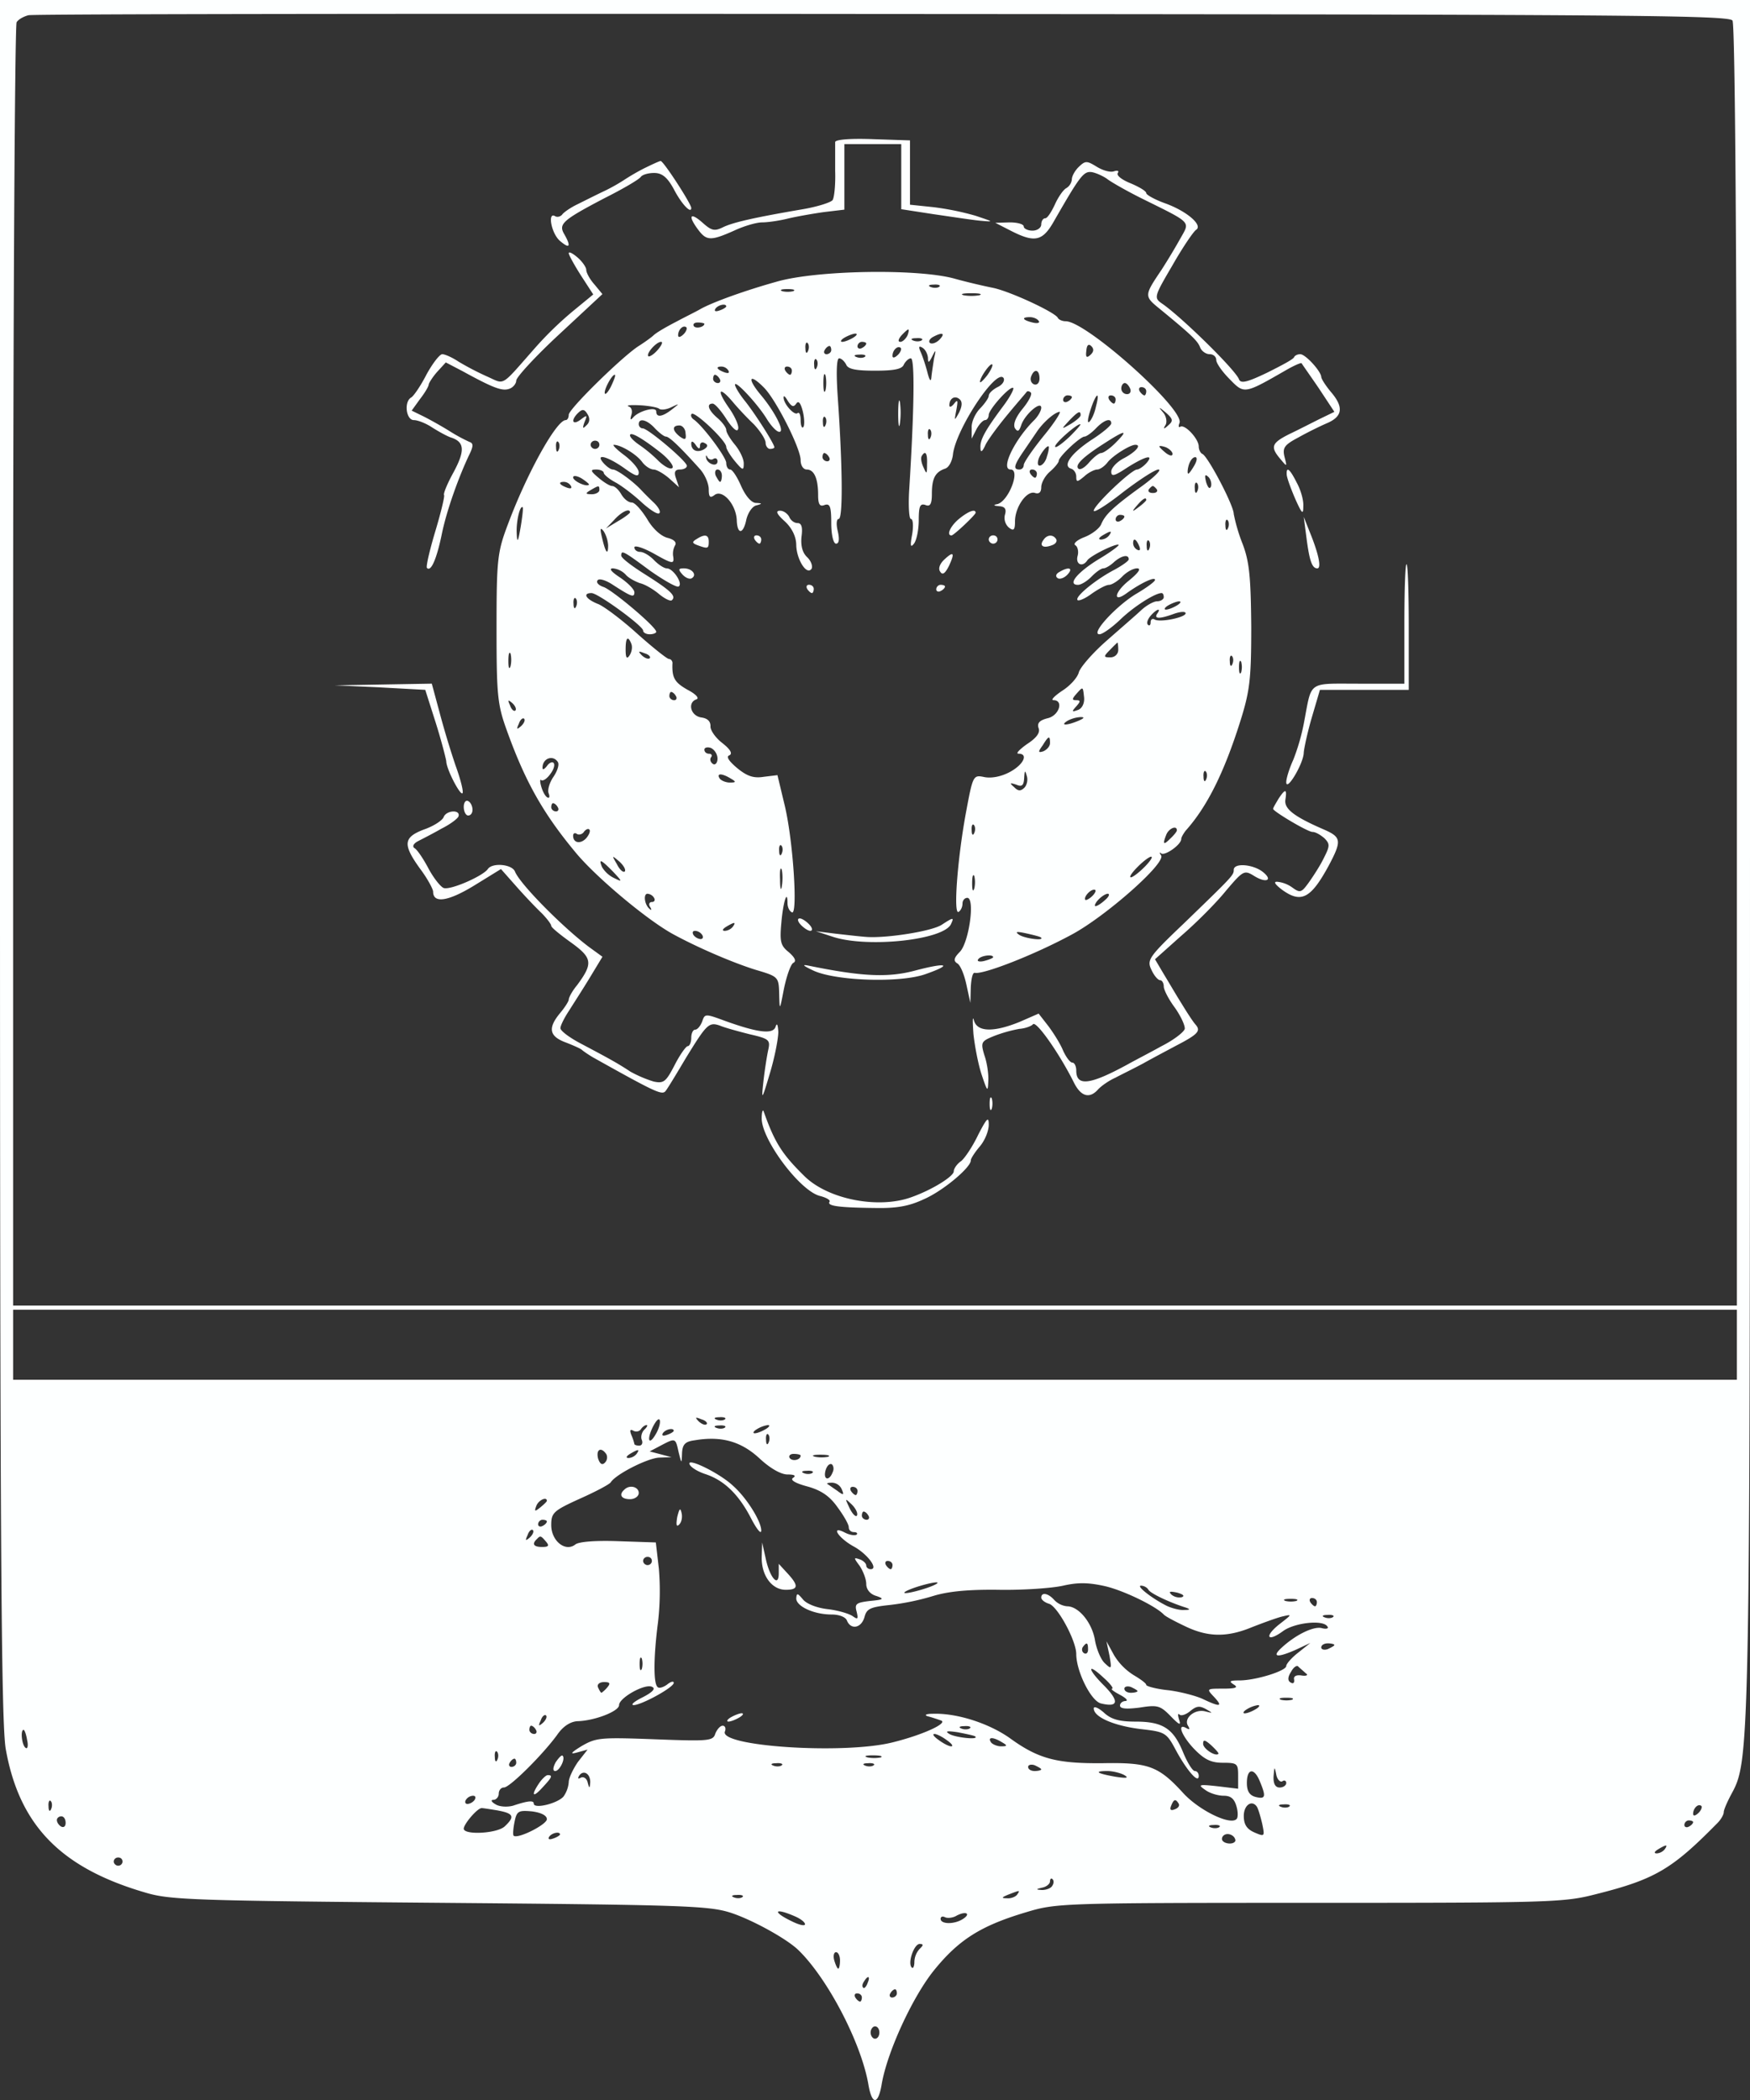 <svg width="50" height="60" fill="none" xmlns="http://www.w3.org/2000/svg"><rect width="100%" height="100%" fill="#333333" stroke="none"/><path d="M0 24.5c0 19.64.037 24.7.163 25.465.387 2.189 1.575 3.413 4.025 4.119.687.2 1.425.223 8.375.282 6.962.06 7.687.083 8.312.283.613.2 1.6.741 1.938 1.07.837.813 1.8 2.66 2 3.849.1.576.274.576.375 0 .15-.918.875-2.495 1.487-3.26.712-.883 1.337-1.283 2.637-1.671.863-.259.963-.27 8.1-.27 6.938 0 7.276-.012 8.188-.248 1.688-.423 2.175-.718 3.45-2.012.113-.106.2-.259.2-.33 0-.07.1-.294.212-.506.525-.965.538-1.035.538-26.77V0H0v24.5zM49.5.588c.075.106.125 7.084.125 18.44v18.275H.375V19.028C.375 8.99.425.706.475.635c.05-.082.2-.164.338-.2C.95.4 11.937.388 25.224.4 46.55.412 49.4.435 49.5.588zm.125 37.833v1H.375v-2h49.25v1zm-30.875 2.53c-.2.365-.288.212-.1-.176.088-.177.175-.271.2-.2.025.07-.025.247-.1.376zm1.438-.259c-.038.036-.138 0-.226-.082-.112-.118-.1-.13.076-.059.125.035.187.106.15.141zm.524-.14c-.037.034-.15.046-.237.01-.1-.034-.063-.07.075-.07.137-.011.212.024.162.06zm-2.3.293c-.075.07-.112.212-.075.294.038.095 0 .165-.075.165s-.137-.023-.137-.047a1.41 1.41 0 00-.087-.259c-.05-.13-.038-.176.062-.117.075.035.162.023.212-.047.038-.06.113-.118.163-.118.037 0 .012.059-.063.13zm2.3-.059c-.037.036-.15.047-.237.012-.1-.035-.063-.07.075-.07.137-.012.212.023.162.058zm1.163.047c-.1.06-.238.118-.313.118-.062 0-.037-.059.063-.117a.86.86 0 01.313-.118c.075 0 .037.059-.063.117zm-2.625.048c0 .023-.087.082-.2.117-.1.036-.15.024-.113-.047.075-.117.313-.165.313-.07zm2.712.33c-.037.093-.075.058-.075-.072-.012-.129.026-.2.063-.153.038.036.05.142.012.224zm-.274.446c.312.295.625.471.812.471.2 0 .25.035.163.094-.1.059.05.153.4.247.387.106.637.27.862.589.175.235.325.494.325.576 0 .083.063.141.15.141.075 0 .113.036.075.071-.05.035-.2.012-.338-.059-.412-.212-.2.141.238.389.4.211.738.658.5.658-.063 0-.125-.047-.125-.105 0-.06-.087-.142-.188-.177-.175-.059-.175-.047 0 .188.1.153.188.377.188.518 0 .153.113.294.288.341.237.083.212.106-.175.142-.4.047-.45.082-.388.306.05.211.037.235-.113.129-.1-.07-.412-.165-.712-.2-.313-.035-.612-.153-.712-.282-.15-.177-.175-.189-.188-.024 0 .224.5.459 1.012.459.213 0 .4.07.438.177.113.27.413.211.5-.106.063-.236.163-.283.713-.342a7.091 7.091 0 001.25-.259c.424-.129.987-.188 1.875-.176.7.012 1.524-.047 1.837-.118.413-.094.712-.094 1.188.012.524.118 1.45.565 1.687.812.038.047.3.188.6.33.65.317 1.2.329 1.913.035.3-.118.687-.26.862-.306.3-.07.3-.07-.063.212-.45.353-.362.54.1.2.325-.236 1.138-.33 1.263-.13.05.06-.037.083-.162.047-.238-.059-.763.2-1.163.577-.275.259-.087.27.438.035l.4-.188-.338.27c-.2.154-.35.33-.35.389 0 .141-.875.412-1.337.412-.275 0-.313.023-.163.117.138.083.063.118-.3.118-.475 0-.488 0-.263.236.263.282.175.294-.3.07-.187-.094-.637-.212-.987-.259-.362-.035-.65-.117-.65-.153 0-.047-.163-.164-.362-.282a1.718 1.718 0 01-.563-.577l-.212-.388.087.412c.063.376.063.4-.125.223-.113-.094-.238-.388-.287-.647-.076-.506-.463-.988-.8-.988a.584.584 0 01-.363-.177c-.175-.2-.375-.235-.375-.07 0 .058.1.14.225.176.25.082.775 1.06.775 1.436 0 .494.425 1.353.712 1.412.488.117.526-.06.088-.506-.488-.483-.5-.683-.012-.224.187.165.287.306.237.306-.05.012.05.083.225.177.175.094.237.164.163.176-.088 0-.163.059-.163.13 0 .094.188.106.563.058.512-.082.587-.058.887.248.25.258.3.27.237.094-.037-.13-.037-.189.013-.142.05.047.188 0 .313-.105.175-.142.262-.153.45-.047.2.117.2.117-.038.058-.3-.07-.625.212-.475.424.05.094.037.106-.05.059-.288-.165-.137.223.225.6.288.294.475.388.813.388.412 0 .437.024.437.365v.377l-.587-.071c-.538-.059-.575-.047-.35.106.124.094.362.165.524.165.2 0 .3.082.363.294.05.165.05.341 0 .376-.188.177-1.075-.258-1.525-.753-.7-.765-.987-.87-2.287-.847-1.313.012-1.838-.118-2.663-.718-.6-.423-1.513-.718-2.2-.694-.188 0-.25.035-.15.07.1.024.275.083.375.118.25.07-.525.424-1.4.636-1.413.34-4.938.106-4.763-.318.038-.094 0-.165-.062-.165-.075 0-.162.106-.212.224-.063.212-.175.223-1.726.164-1.55-.058-1.674-.047-2.087.189-.325.2-.35.247-.137.188l.3-.082-.276.353c-.137.2-.262.459-.262.576a.83.83 0 01-.15.412c-.175.2-.85.365-.85.2 0-.094-.162-.082-.588.06-.162.046-.387.034-.5-.036-.125-.07-.15-.13-.062-.13.075 0 .15-.082.15-.176 0-.094.063-.177.15-.177.162 0 1.088-.917 1.512-1.494.175-.259.388-.389.588-.4.488-.012 1.188-.283 1.188-.46 0-.211.762-.635.95-.517.1.047 0 .153-.276.294-.237.118-.35.212-.262.224.225 0 1.15-.506 1.15-.636 0-.059-.087-.035-.188.047-.112.083-.237.118-.274.071-.125-.106-.113-.883.012-1.848a7.79 7.79 0 00.025-1.53l-.087-.752-1.075-.036c-.638-.023-1.125.012-1.226.095-.287.223-.687-.106-.687-.554 0-.353.063-.412.813-.753.45-.2.85-.412.887-.47.15-.236 1.063-.695 1.387-.706l.35-.012-.312-.083-.313-.082.313-.165c.425-.223.425-.223.512.177.088.353.088.353.1.035.013-.247.088-.33.363-.365.762-.13 1.325.036 1.837.506zm-4.363-.106a.212.212 0 01-.05.247c-.075.071-.137.024-.188-.129-.062-.259.088-.341.238-.118zm.863-.011a.322.322 0 01-.226.117c-.087 0-.075-.047.038-.117.238-.142.288-.142.188 0zm4.687.047c0 .13-.238.176-.313.07-.037-.059.013-.117.113-.117.113 0 .2.023.2.047zm.788.035a1.004 1.004 0 01-.375 0c-.125-.035-.05-.059.15-.059.212 0 .3.024.225.059zm.125.447c-.1.259-.276.212-.2-.059.037-.13.112-.2.174-.176.05.035.075.141.026.235zm-.576.012c-.037.035-.15.047-.237.012-.1-.036-.063-.07.075-.07.137-.013.212.023.162.058zm.838.47c.075.177.05.177-.137.036-.125-.083-.25-.177-.276-.188-.024-.024.038-.036.138-.036a.31.31 0 01.275.189zm.45.048c0 .059-.025.117-.05.117-.037 0-.1-.059-.137-.117-.038-.07-.013-.118.05-.118.075 0 .137.047.137.118zm-8.875.282c0 .024-.088.106-.188.188-.162.13-.175.118-.112-.047.063-.164.3-.27.3-.14zm8.863.412c-.026.07-.125-.024-.213-.2-.137-.294-.137-.294.05-.118.113.106.188.247.163.318zm.325.012c.037.059.012.117-.05.117-.076 0-.138-.058-.138-.117 0-.07.025-.118.05-.118.037 0 .1.047.137.118zm-9.188.164c0 .036-.05.095-.125.13-.063.035-.125.012-.125-.047 0-.07.063-.13.125-.13.075 0 .125.024.125.047zm-.488.46c-.125.105-.137.094-.062-.071.038-.118.113-.177.15-.141.037.035 0 .129-.088.211zm.463.117c.1.118.075.153-.112.153-.238 0-.3-.082-.15-.224.1-.105.112-.105.262.071zm3.025.553c0 .059-.05.118-.125.118-.063 0-.125-.059-.125-.118 0-.07.063-.117.125-.117.075 0 .125.047.125.117zm6.875.118c0 .059-.025.117-.05.117-.037 0-.1-.058-.137-.117-.038-.07-.013-.118.05-.118.075 0 .137.047.137.118zm1 .647c-.238.082-.525.153-.625.153-.1 0 .012-.07.25-.153.238-.082.525-.153.625-.153.1 0-.012.07-.25.153zm6.313.059c.062.106.612.365 1.062.506.138.047.138.07-.038.07-.125.012-.35-.047-.5-.117-.425-.212-.887-.577-.737-.577.075 0 .175.047.212.118zm.95.212a.356.356 0 01-.288-.07c-.1-.095-.05-.107.163-.06.162.047.224.094.125.13zm3.275.106a.698.698 0 01-.313 0c-.087-.036-.025-.06.15-.06s.237.024.163.06zm.587.035c0 .059-.025.118-.05.118-.038 0-.1-.06-.138-.118-.037-.07-.012-.118.05-.118.075 0 .138.047.138.118zm.462.424c-.037.035-.15.047-.237.011-.1-.035-.063-.07.075-.07.138-.012.213.023.163.059zm-7 .93c0 .093-.05.14-.112.105-.063-.035-.075-.118-.038-.176.113-.153.15-.13.15.07zm7.038-.13c0 .023-.087.07-.188.117-.1.036-.187.012-.187-.047 0-.07.087-.117.188-.117.1 0 .187.023.187.047zm-19.788.682c-.037.083-.062.024-.062-.14 0-.166.025-.224.063-.154a.586.586 0 010 .294zm18.976.13c.075.047.012.082-.126.059-.15-.024-.237.023-.212.117.012.094-.025.13-.1.083-.087-.047-.087-.153.013-.306.075-.142.175-.2.212-.142.05.047.15.13.212.189zm-19.963.4a.859.859 0 01-.163.153c-.024 0-.062-.07-.1-.153-.037-.083.038-.153.175-.153.163 0 .188.035.088.153zm15.15.106c0 .023-.087.047-.188.047-.1 0-.187-.047-.187-.118 0-.059.087-.082.188-.047.1.047.187.094.187.118zm4.413.247a.698.698 0 01-.313 0c-.087-.035-.025-.059.15-.059s.237.023.163.059zm-1.038.27c-.1.06-.237.118-.313.118-.062 0-.037-.059.063-.117a.86.86 0 01.313-.118c.075 0 .037.059-.063.117zm-20.363.389c-.125.106-.137.094-.062-.07.038-.119.113-.177.15-.142.037.035 0 .13-.088.212zm-.2.2c.038.059.013.118-.05.118-.075 0-.137-.06-.137-.118 0-.07.025-.118.05-.118.037 0 .1.047.137.118zm12.4-.047c-.037.035-.15.047-.237.012-.1-.036-.063-.071.075-.071.137-.012.212.024.162.059zm-26.937.341c.037.153.012.259-.037.224-.113-.06-.163-.518-.063-.518.025 0 .075.13.1.294zm27.088-.106c.125.106-.563.035-.738-.07-.137-.083-.063-.095.25-.047.238.047.462.094.488.117zm-.813.106c.137.094.2.177.125.177-.063 0-.225-.083-.35-.177-.137-.094-.2-.176-.125-.176.063 0 .225.082.35.176zm1.575.059c.163.094.163.118-.025.118-.113 0-.25-.06-.288-.118-.1-.153.063-.153.313 0zm6.188.33c-.076.093-.438-.142-.438-.283 0-.13.05-.118.225.035.125.118.225.224.212.247zm-20.6.164c-.038.094-.075.059-.075-.07-.013-.13.024-.2.062-.153.038.035.05.14.013.223zm10.95-.059a1.004 1.004 0 01-.375 0c-.125-.035-.05-.059.15-.059.212 0 .3.024.225.06zm-10.413.153c0 .06-.063.118-.137.118-.063 0-.088-.059-.05-.118.037-.07.1-.117.137-.117.025 0 .05.047.05.117zm7.587.07c-.037.036-.15.048-.237.013-.1-.036-.063-.07.075-.07.137-.013.212.023.162.058zm2.625 0c-.037.036-.15.048-.237.013-.1-.036-.063-.07.075-.07.137-.013.212.023.162.058zm4.788.119c0 .023-.087.047-.188.047-.1 0-.187-.047-.187-.118 0-.059.087-.082.188-.047.1.047.187.094.187.118zm6.888.34c.062-.046.112-.01.112.048 0 .07-.087.13-.188.13-.124 0-.187-.107-.174-.33.025-.27.025-.283.075-.047.024.141.112.235.175.2zm-19.775.036c-.013.177-.026.177-.075-.012-.026-.105-.113-.164-.188-.13-.088.048-.1.025-.05-.058.125-.176.325-.047.313.2zm15.262-.212c.138.083.063.094-.25.047-.538-.094-.637-.164-.238-.164.163 0 .388.059.488.117zm3.875.189c.175.423.163.506-.125.435-.175-.047-.25-.165-.25-.4 0-.424.212-.447.375-.035zm-22.438.517a.295.295 0 01-.2.118c-.075 0-.087-.059-.05-.118a.257.257 0 01.2-.117c.075 0 .088.047.05.117zm-12.1.26c-.037.093-.075.058-.075-.071-.012-.13.026-.2.063-.153.038.035.05.14.012.223zm32.213-.154c.038.06-.012.13-.112.165-.113.047-.15.012-.1-.106.075-.188.124-.2.212-.059zm2.238.094c.037.06.1.271.15.483.075.365.075.377-.226.247-.212-.094-.3-.224-.3-.47 0-.318.238-.471.376-.26zm.925-.011c-.038.035-.15.047-.238.011-.1-.035-.063-.07.075-.07.138-.012.213.023.163.059zm11.687.188c-.087.082-.15.094-.15.023 0-.164.15-.305.237-.223.026.035-.012.13-.087.2zm-34.287-.07c.437.082.475.176.187.447-.213.211-1.175.258-1.175.07 0-.13.387-.588.512-.588.05 0 .263.035.476.07zm1.387.246c0 .153-.838.577-.95.471-.025-.023-.013-.2.025-.388.063-.318.113-.341.5-.306.263.035.425.117.425.223zm-13.75.106c0 .095-.05.142-.125.106-.063-.035-.125-.117-.125-.188 0-.059.063-.106.125-.106.075 0 .125.082.125.188zm46.5-.023c0 .035-.05.094-.125.13-.063.035-.125.011-.125-.048 0-.07.063-.13.125-.13.075 0 .125.024.125.048zm-13.538.141c-.037.035-.15.047-.237.012-.1-.035-.063-.07.075-.07.138-.013.213.023.163.058zM16 52.413c0 .023-.088.082-.2.118-.1.035-.15.023-.113-.047.075-.118.313-.165.313-.071zm19.288.13c.037.07-.038.129-.15.129-.125 0-.225-.06-.225-.13 0-.082.075-.14.162-.14.087 0 .188.058.212.14zm12.275.294a.322.322 0 01-.226.117c-.087 0-.075-.047.038-.117.237-.142.288-.142.188 0zM3.5 53.188c0 .06-.05.118-.125.118-.063 0-.125-.059-.125-.117 0-.071.063-.118.125-.118.075 0 .125.047.125.117zm26.563.695c-.038.07-.175.117-.288.117-.188-.011-.188-.023.013-.07.112-.024.212-.106.212-.177 0-.07.038-.106.075-.058.038.035.038.117-.012.188zm-1 .247c-.038.059-.175.118-.288.106-.175 0-.162-.024.038-.106.337-.13.337-.13.25 0zm-7.85.07c-.038.036-.15.048-.238.012-.1-.035-.063-.07.075-.07.137-.012.212.023.162.059zm1.474.542c.175.07.313.176.313.235s-.163.024-.375-.082c-.563-.27-.512-.4.063-.153zm4.813.094c-.25.153-.625.141-.625-.012 0-.059.05-.082.125-.047.063.035.225.024.337-.047.276-.141.413-.047.163.106zm-1.225.847a.573.573 0 00-.15.377c0 .117-.038.2-.075.153-.125-.118.063-.671.225-.671.113 0 .113.035 0 .141zm-2.275.33c0 .13-.025.235-.05.235s-.075-.106-.113-.235c-.037-.13-.012-.236.05-.236.063 0 .113.106.113.236zm.788.647c-.038.106-.1.165-.125.13-.038-.036-.026-.106.024-.177.113-.188.188-.153.1.047zm.837.294c0 .059-.063.118-.137.118-.063 0-.088-.059-.05-.118.037-.07.1-.117.137-.117.025 0 .05.047.05.117zm-1 .118c0 .059-.025.117-.05.117-.037 0-.1-.058-.137-.117-.038-.07-.013-.118.05-.118.075 0 .137.047.137.118zm.5 1c0 .094-.05.177-.125.177-.063 0-.125-.083-.125-.177 0-.094.063-.176.125-.176.075 0 .125.082.125.176z" fill="#FDFFFF"/><path d="M23.862 4.06v.823c.013.388-.025.765-.075.836-.062.07-.437.188-.85.259-1.375.235-2 .376-2.287.518-.238.117-.325.094-.587-.142-.35-.306-.413-.188-.113.212.238.318.363.318 1.025.024.275-.13.637-.236.8-.236.162 0 .487-.047.725-.106.237-.058.7-.14 1.037-.188l.588-.07V4.117h1.625v1.86l.912.141c.488.07 1.1.165 1.338.188.412.036.4.036-.125-.141a7.844 7.844 0 00-1.213-.247L26 5.849V4.011l-1.063-.035c-.65-.024-1.062.011-1.075.082zm-5.487.764a6.41 6.41 0 00-.563.33 5.276 5.276 0 01-.524.294c-.226.106-.576.283-.788.388-.2.095-.4.236-.438.295-.05.059-.137.082-.2.047-.225-.141-.112.494.138.706.275.235.325.165.125-.188-.175-.295-.063-.4 1.15-1.036.538-.27 1-.542 1.038-.612.05-.059.212-.106.375-.106.225 0 .375.118.562.459.225.435.5.718.5.541 0-.117-.8-1.353-.875-1.341-.038 0-.262.106-.5.223zm12.45-.058c-.113.106-.2.27-.2.353a.333.333 0 01-.163.259c-.087.047-.237.27-.325.47-.1.212-.212.389-.274.389-.063 0-.113.082-.113.176 0 .094-.113.177-.25.177s-.25-.06-.25-.118c0-.07-.188-.118-.4-.118l-.413.012.438.224c.688.353.913.306 1.238-.27.75-1.307.85-1.437 1.087-1.401.125.023.325.117.425.188.1.082.55.341 1 .565 1.45.718 1.375.647 1.1 1.141a18.12 18.12 0 01-.538.895c-.5.741-.5.753-.05 1.118.9.74 1.075.906 1.15 1.094.038.106.163.2.276.2.1 0 .187.07.187.165 0 .094.175.341.388.553.412.424.412.424 1.6-.259.224-.13.437-.224.45-.2.012.023.237.341.487.706l.45.682-.413.2c-.237.118-.625.318-.875.436-.512.259-.55.365-.25.718.188.223.188.223.113-.07-.063-.26 0-.342.4-.554.25-.141.612-.318.8-.4.45-.188.5-.447.15-.87-.162-.19-.3-.4-.3-.46-.013-.165-.45-.647-.6-.647-.075 0-.15.035-.175.082-.013.06-.375.248-.775.448-.563.27-.75.317-.8.188-.1-.27-1.65-1.789-2.2-2.165-.238-.165-.225-.2.3-1.095.288-.506.6-.965.675-1.012.2-.13-.262-.53-.875-.753-.3-.106-.55-.247-.55-.294 0-.059-.2-.177-.45-.283-.237-.094-.412-.223-.362-.294.037-.059 0-.082-.113-.047-.1.036-.313-.023-.488-.13-.287-.176-.325-.176-.512 0zM16.25 7.237c0 .047.162.341.35.636l.35.54-.575.472a9.956 9.956 0 00-1.038 1c-1.062 1.2-.887 1.106-1.425.87a8.075 8.075 0 01-.812-.423c-.175-.118-.388-.212-.463-.212-.075 0-.275.259-.45.577-.162.318-.362.612-.437.659-.213.117-.15.647.075.647.112 0 .35.094.525.212.187.117.437.259.562.294.363.13.375.377.038 1-.175.318-.288.6-.263.636.025.023-.087.494-.25 1.035-.162.542-.275 1.024-.237 1.047.112.118.275-.247.425-.976.137-.67.487-1.648.8-2.295.1-.212.1-.294-.013-.33a4.802 4.802 0 01-.562-.305c-.225-.141-.563-.33-.75-.424l-.338-.165.238-.33c.137-.176.25-.364.25-.423.012-.047.112-.212.25-.365l.237-.259.475.248c.9.494 1.138.576 1.338.506.112-.036.2-.153.2-.236 0-.094.55-.694 1.237-1.33l1.225-1.14-.225-.272c-.137-.153-.237-.34-.237-.423 0-.07-.113-.236-.25-.353-.138-.118-.25-.177-.25-.118zm5.938.812c-.888.247-1.838.588-2.188.788-.1.06-.413.212-.675.353-.275.142-.563.306-.65.389-.075.07-.275.211-.425.306-.462.294-2 1.8-2 1.965 0 .082-.038.153-.087.153-.263 0-1.1 1.506-1.638 2.942-.313.823-.338 1.012-.338 3 0 1.93.026 2.19.3 2.942.538 1.495 1.063 2.4 2 3.519.613.718 2.038 1.906 2.763 2.295.738.4 1.738.823 2.35 1.011.637.189.65.2.662.683.013.494.013.494.138-.153.075-.353.188-.682.263-.73.1-.047.05-.152-.125-.306-.238-.188-.263-.305-.213-.847.05-.588.175-.977.175-.553 0 .106.05.224.125.26.175.105.038-2.072-.212-3.084l-.2-.835-.388.047c-.287.047-.475-.012-.762-.248-.238-.2-.325-.33-.226-.364.1-.047.038-.165-.2-.353-.2-.153-.35-.377-.337-.483 0-.141-.088-.223-.262-.247-.313-.047-.4-.435-.138-.518.088-.035-.025-.153-.25-.27-.375-.212-.45-.342-.438-.742.013-.07-.037-.141-.1-.141-.05 0-.45-.318-.887-.706-.425-.388-.938-.777-1.125-.86-.363-.14-.463-.317-.2-.317.188 0 1.475.942 1.475 1.071 0 .059.087.106.188.106.1 0 .187-.035.187-.07 0-.142-1.275-1.213-1.512-1.283-.138-.047-.213-.13-.163-.189.038-.058.213-.011.4.106.563.365.65.4.65.236 0-.083-.188-.271-.413-.424-.25-.165-.325-.259-.2-.259a.58.58 0 01.363.177c.075.094.275.2.413.247.15.035.4.188.55.317.162.13.325.212.362.165.125-.117-.037-.27-.762-.73-.375-.235-.688-.47-.688-.54 0-.165.05-.142.813.423.4.282.774.494.825.459.137-.07-.15-.518-.338-.518-.075 0-.238-.106-.363-.235-.125-.13-.3-.236-.4-.236-.087 0-.162-.058-.162-.129 0-.07.262.012.575.188.5.283.563.295.538.094a.502.502 0 01.05-.34c.05-.083-.026-.166-.213-.213-.188-.047-.425-.259-.587-.541-.163-.259-.35-.47-.438-.47-.1 0-.225-.107-.3-.236-.075-.13-.188-.235-.262-.235-.063 0-.238-.106-.388-.236-.238-.2-.238-.235-.063-.235.113 0 .213.047.213.094s.15.177.35.282c.188.106.525.365.75.577.225.2.438.341.487.294.05-.035-.024-.176-.162-.306a8.949 8.949 0 01-.375-.376c-.238-.247-.675-.565-.788-.565-.062 0-.175-.082-.262-.177-.262-.294.087-.211.575.13.325.235.425.27.425.13 0-.107-.188-.318-.4-.483-.225-.165-.363-.306-.313-.306.2 0 .65.27.813.494.087.118.237.212.325.212.087 0 .287.118.438.247l.287.259-.087-.259c-.063-.177-.025-.247.112-.247.113 0 .2-.047.2-.106 0-.13-1.113-1.07-1.262-1.07-.063 0-.113-.06-.113-.119 0-.188.238-.129.462.118.125.13.263.236.313.236.1 0 .425.317.975.93.137.152.25.411.25.576 0 .223.038.259.163.165.224-.177.612.258.637.706.012.435.188.423.275-.012.05-.2.175-.377.288-.4.175-.047.175-.06-.026-.07-.125-.013-.287-.201-.412-.483-.113-.26-.25-.471-.313-.471-.062 0-.112-.082-.112-.188 0-.165-.675-1.071-.938-1.248-.062-.047-.087-.117-.05-.153.088-.082.988.765.988.942 0 .058.113.247.25.412.225.27.25.27.25.058 0-.129-.113-.364-.25-.53-.137-.164-.25-.352-.25-.423 0-.07-.113-.223-.25-.341-.262-.224-.325-.412-.137-.412.062 0 .237.2.387.435.175.271.313.389.337.295.038-.083-.087-.365-.262-.612-.363-.518-.287-.636.113-.165.137.165.4.447.6.636.187.2.337.435.337.529 0 .094.063.176.125.176.075 0 .125-.023.125-.046 0-.095-.538-.942-.837-1.319-.163-.2-.288-.411-.288-.47 0-.141.637.541.9.965.113.188.263.353.338.376.224.07-.075-.541-.5-1.047-.413-.494-.325-.636.1-.2.35.365 1.037 1.73 1.037 2.06 0 .152.075.27.175.27.212 0 .325.259.325.73 0 .27.05.34.188.282.15-.047.187.047.187.518 0 .341.063.588.137.588.088 0 .1-.13.05-.353-.05-.2-.037-.353.025-.353.125 0 .113-1.483-.024-3.448-.05-.706-.038-1.141.037-1.141.063 0 .15.082.2.176.05.13.262.177.825.177s.775-.047.825-.177c.05-.094.137-.176.2-.176.113 0 .1 1.424-.05 3.789-.025.447 0 .8.05.8.063 0 .075.2.038.435-.063.33-.05.4.05.271.075-.094.137-.4.137-.67 0-.4.038-.483.188-.436.137.059.187-.024.187-.318 0-.447.1-.623.375-.718.113-.035.2-.211.225-.388.063-.706 1.25-2.507 1.45-2.2.037.07-.025.188-.175.258-.137.071-.25.177-.25.248 0 .058-.113.223-.25.364-.137.142-.25.389-.238.553v.306l.138-.27c.075-.142.188-.26.25-.26.05 0 .1-.07.1-.152.012-.165.613-.836.7-.765.025.035-.1.27-.287.518-.526.706-.663.965-.65 1.188 0 .153.05.13.15-.094.087-.165.375-.553.65-.882.262-.318.512-.6.524-.624.026-.024.076-.012.113.023.05.047-.063.26-.238.471-.2.247-.274.447-.212.553.075.106.113.094.175-.082.1-.318.575-.718.575-.506 0 .082-.087.235-.188.341-.575.565-.987 1.424-.687 1.424.288 0-.05.894-.375.988-.137.024-.113.047.05.06.162.011.212.082.162.246a.37.37 0 00.113.365c.137.106.175.07.175-.176 0-.412.337-.895.575-.812.113.035.175-.024.175-.165 0-.13.113-.33.25-.447.137-.118.25-.26.25-.306 0-.118.613-.694.738-.694.05 0 .2-.106.325-.236.237-.247.437-.306.437-.141 0 .059-.25.27-.563.47-.587.389-.837.742-.587.824.087.024.15.13.15.224 0 .165.025.165.225 0 .125-.118.3-.2.375-.2.075 0 .212-.094.3-.212.15-.188.638-.494.788-.494.187 0 .012.2-.313.376-.212.106-.375.283-.375.389 0 .153.087.13.462-.118.525-.33.775-.388.538-.118-.087.095-.212.177-.263.177-.162 0-1.237 1.024-1.237 1.177 0 .07.375-.165.837-.53.463-.353.913-.647 1.013-.647.1 0-.125.224-.5.494-.813.588-1.025.8-1.138 1.071-.05.118-.262.282-.474.365-.213.082-.338.188-.263.235.063.035.1.177.063.306-.063.236.137.33.274.13.075-.13.838-.506.9-.448.013.024-.237.212-.575.412-.612.377-.9.73-.587.73.087 0 .262-.106.387-.236.125-.129.275-.235.338-.235s.2-.082.3-.176c.213-.189.425-.236.425-.083 0 .047-.188.177-.4.294-.525.271-1.15.777-1.063.871.038.035.226-.047.413-.188.188-.13.4-.247.488-.247.075 0 .25-.106.375-.236.124-.129.312-.235.424-.235.125 0 .05.118-.237.353-.425.341-.462.66-.038.341.363-.259.788-.47.788-.364 0 .047-.225.211-.5.376-.575.33-1.363 1.177-1.087 1.177.087 0 .35-.188.587-.412.388-.377 1-.765 1.188-.765.037 0 .062.047.062.118 0 .059-.087.117-.188.117-.1 0-.312.118-.462.26-.163.152-.613.54-1 .882-.375.33-.725.73-.775.883-.037.153-.25.388-.475.53-.225.152-.338.27-.25.27.3 0 .162.447-.175.518-.225.058-.3.14-.25.282.05.13-.063.282-.338.459-.212.153-.325.27-.237.27.287 0 .15.306-.238.518-.237.13-.512.189-.724.153-.338-.07-.338-.07-.55 1.071-.238 1.318-.35 2.871-.2 2.777.062-.035.112-.14.112-.235 0-.094.063-.165.137-.165.226 0 .05 1.271-.212 1.542-.175.176-.188.259-.075.33.087.046.2.317.262.611l.113.518.012-.447c.013-.236.05-.424.113-.412.225.059 1.688-.506 2.775-1.095.962-.517 2.688-2.035 2.55-2.259-.05-.07-.05-.106 0-.059.1.083.575-.247.575-.412 0-.047.063-.152.125-.235.612-.682 1.1-1.66 1.563-3.13.274-.87.312-1.212.312-2.707-.013-1.388-.05-1.847-.25-2.365a4.941 4.941 0 01-.25-.847c0-.247-.75-1.671-.9-1.718-.05-.024-.1-.118-.1-.212 0-.212-.388-.636-.525-.565-.05.035-.063-.012-.025-.106.15-.388-2.663-2.906-3.25-2.906-.1 0-.2-.047-.225-.095-.063-.153-1.35-.753-1.85-.859-.238-.047-.75-.164-1.125-.27-1.063-.283-3.925-.236-5.063.094zm4.65.141c-.038.035-.15.047-.238.012-.1-.035-.063-.07.075-.07.137-.012.212.023.162.058zm-4.175.13a.7.7 0 01-.313 0c-.088-.036-.025-.06.15-.06s.238.024.163.06zm5.312.117a1.363 1.363 0 01-.438 0c-.124-.035-.024-.059.213-.059.238 0 .337.024.225.06zm-7.225.318c0 .023-.087.082-.2.118-.1.035-.15.023-.113-.047.075-.118.313-.165.313-.071zm8.925.412c.05.059-.038.082-.175.047-.288-.07-.325-.153-.075-.153.1 0 .212.047.25.106zm-9.55.082c0 .094-.238.153-.3.07-.037-.058.012-.105.113-.105.1 0 .187.023.187.035zm-.6.306c-.087.083-.15.094-.15.024 0-.165.15-.306.238-.224.024.035-.013.13-.088.2zm6.4.035c-.05.095-.137.177-.2.177-.075 0-.063-.07.025-.177.087-.094.175-.176.2-.176.025 0 .012.082-.025.176zm-1.55.06c-.1.058-.238.117-.313.117-.062 0-.037-.059.063-.118s.25-.117.313-.117c.075 0 .037.058-.063.117zm2.475.046c-.088.094-.213.142-.275.106-.05-.035-.025-.106.063-.164.274-.153.387-.13.212.058zm-.513.024c-.037.035-.15.047-.237.012-.1-.036-.063-.07.075-.07.137-.013.212.023.162.058zm-7.55.282c-.112.13-.237.2-.262.177-.075-.07.225-.412.363-.412.062 0 .012.106-.1.235zm4.3.024c-.037.094-.075.059-.075-.07-.012-.13.026-.2.063-.154.038.036.05.141.012.224zm1.663-.212c0 .035-.05.094-.125.13-.063.035-.125.011-.125-.048 0-.07.063-.129.125-.129.075 0 .125.023.125.047zm6.413.318c-.113.106-.15.082-.125-.106.012-.165.062-.212.137-.141.087.082.075.164-.012.247zm-7.413-.13c0 .06-.063.118-.137.118-.063 0-.088-.059-.05-.118.037-.07.1-.117.137-.117.025 0 .05.047.05.117zm1.9.141c-.087.083-.15.095-.15.024 0-.165.15-.306.238-.224.024.036-.013.13-.088.2zm.863.071c0 .165.024.165.124-.035s.113-.2.05.059c-.024.164-.062.4-.075.53-.012.152-.05.117-.112-.119-.05-.2-.137-.458-.188-.576-.075-.165-.062-.2.038-.141.087.047.15.176.162.282zm-1.8-.023c-.038.035-.15.047-.238.011-.1-.035-.063-.07.075-.07.137-.012.212.023.162.059zm-1.376.305c-.037.095-.075.06-.075-.07-.012-.13.026-.2.063-.153.038.035.05.141.012.223zm4.863.236c-.113.141-.2.224-.2.176 0-.129.3-.553.35-.494.025.024-.038.165-.15.318zm-7.387-.141c.037.07-.013.082-.113.047-.225-.083-.262-.165-.087-.165a.24.24 0 01.2.118zm1.812 0c0 .059-.025.117-.05.117-.037 0-.1-.059-.137-.117-.038-.07-.013-.118.05-.118.075 0 .137.047.137.118zm.962.553c-.037.117-.062.023-.062-.2 0-.224.025-.318.063-.212a1.14 1.14 0 010 .412zm6.113-.33c0 .13-.075.2-.162.165-.076-.035-.113-.13-.076-.224.088-.235.238-.2.238.06zm-12.225.189c-.075.164-.163.27-.188.247-.062-.06.188-.542.276-.542.037 0-.013.13-.088.295zm3.087-.177c.038.059.013.118-.05.118-.075 0-.137-.06-.137-.118 0-.07.025-.118.05-.118.037 0 .1.047.137.118zm11.726.27c.037.095 0 .165-.088.165a.163.163 0 01-.163-.164c0-.083.05-.153.1-.153s.113.07.15.153zm.462.083c0 .059-.025.118-.05.118-.038 0-.1-.06-.138-.118-.037-.07-.012-.118.05-.118.075 0 .138.047.138.118zm-10 .353c.063-.094.125-.023.188.224.05.211.05.412.012.447-.037.047-.075-.047-.075-.2 0-.153-.038-.236-.087-.2-.088.082-.4-.26-.4-.447 0-.071.05-.024.124.105.113.165.163.177.238.071zm4.65.259c-.137.247-.137.247-.075-.082.05-.271.038-.306-.063-.177-.075.094-.137.118-.137.047 0-.2.163-.294.3-.165.075.071.063.2-.025.377zm3.225-.447c0 .035-.05.094-.125.13-.063.035-.125.011-.125-.048 0-.07.063-.13.125-.13.075 0 .125.024.125.048zm.688.27c-.038.189-.125.377-.188.436s-.05-.083.025-.318c.163-.506.288-.588.163-.117zm.562-.2c0 .06-.025.118-.05.118-.037 0-.1-.059-.137-.118-.038-.07-.013-.117.05-.117.075 0 .137.047.137.117zm-13.05.26c.05.046.2.035.35-.036.25-.118.25-.118.025.059-.287.223-.45.235-.45.059 0-.153-.512-.012-.663.176-.075.083-.087.059-.05-.07.038-.106.013-.224-.075-.248-.087-.035.063-.047.313-.035.25.012.5.059.55.094zm-2.075.482c-.1.106-.113.082-.05-.094.088-.212.075-.212-.113-.071-.237.177-.287.012-.062-.2.113-.106.175-.106.263.047.075.118.062.235-.038.318zm16.638-.012c-.138.13-.163.118-.088 0 .05-.082.025-.247-.063-.353-.15-.177-.137-.177.075 0 .2.176.213.235.076.353zm-3.575.318c-.313.388-.563.753-.563.824 0 .07-.05.129-.125.129-.188 0-.15-.13.125-.53l.4-.588c.188-.259.488-.518.625-.53.05 0-.15.318-.462.695zm1.062-.6c0 .047-.125.153-.275.247-.288.165-.288.165-.05-.094.25-.26.325-.295.325-.153zm-7.288.282c-.037.094-.075.059-.075-.07-.012-.13.026-.2.063-.154.038.036.05.142.012.224zm-4 .235c.026.189-.012.2-.162.095-.225-.177-.225-.318-.012-.318.087 0 .174.106.174.223zm10.976.095c-.2.188-.388.329-.413.294-.063-.06.6-.648.713-.648.037 0-.1.154-.3.354zm-3.976.023c-.037.094-.075.059-.075-.07-.012-.13.026-.2.063-.153.038.035.05.14.012.223zm-7.712.435c.238.189.387.389.337.436-.05.059-.224-.036-.387-.188a3.878 3.878 0 00-.563-.471c-.137-.094-.262-.212-.262-.27 0-.119.337.07.875.493zm13-.282c-.163.165-.35.294-.413.294-.062 0-.212.118-.337.26-.125.152-.262.234-.313.187-.112-.105.138-.34.75-.73.6-.387.688-.387.313-.011zm-15.912.2c-.038.094-.075.059-.075-.07-.013-.13.024-.2.062-.153.038.035.05.14.013.223zm1.162-.141c0 .059-.05.117-.125.117-.063 0-.125-.058-.125-.117 0-.07.063-.118.125-.118.075 0 .125.047.125.118zm2.875.023c0-.082.063-.117.137-.07.1.047.088.106-.024.176-.188.106-.363.036-.363-.164 0-.083.05-.071.125.035.087.13.125.13.125.023zm9.913.306c-.063.271-.313.377-.25.118.024-.141.25-.447.3-.4.012.012 0 .141-.05.282zm3.587-.07c0 .07-.075.059-.188-.024-.1-.082-.187-.165-.187-.188 0-.024.087-.012.188.024.1.046.187.129.187.188zm-13.113.141c.063-.035.113 0 .113.07 0 .177-.288.083-.325-.094-.012-.082 0-.094.037-.023.026.059.113.094.175.047zm3.3-.047c.038.059.013.118-.05.118-.075 0-.137-.06-.137-.118 0-.07.025-.118.05-.118.037 0 .1.047.137.118zm2.8.2c0 .294-.012.294-.1.094-.062-.13-.087-.27-.05-.33.1-.164.163-.082.15.236zm7.638.035c-.075.13-.15.236-.175.236-.025 0-.025-.106.012-.236.038-.13.113-.235.188-.235.063 0 .05.106-.025.235zm-13.5.294c0 .095-.025.177-.05.177s-.075-.082-.125-.177c-.037-.094-.012-.176.05-.176.075 0 .125.082.125.176zm9-.058c0 .058-.025.117-.05.117-.037 0-.1-.059-.137-.117-.038-.071-.013-.118.05-.118.075 0 .137.047.137.118zm-12.8.317c-.075.07-.45-.106-.45-.211 0-.06.113-.048.25.035.125.082.225.165.2.176zm17.775.047c-.038.095-.087.036-.138-.117-.05-.2-.037-.247.063-.153.063.059.1.188.075.27zm-18.288-.011c.038.07-.012.082-.112.047-.225-.083-.262-.165-.087-.165a.24.24 0 01.2.118zm17.9.14c-.037.095-.075.06-.075-.07-.012-.13.026-.2.063-.153.037.035.05.141.012.224zm-17.087-.023c0 .06-.1.118-.212.118-.188 0-.2-.024-.038-.118.238-.14.25-.14.25 0zm15.925-.023c.038.059-.012.106-.112.106s-.15-.047-.113-.106c.037-.047.087-.094.112-.094.026 0 .076.047.113.094zm-.3.306c0 .023-.1.117-.212.2-.2.153-.213.141-.05-.047.162-.189.262-.247.262-.153zm-17.875.776c-.075.436-.1.471-.113.153-.012-.34.1-.8.175-.717.013.023-.012.27-.062.564zM18 14.64c0 .023-.15.141-.337.247l-.35.212.237-.247c.212-.236.45-.342.45-.212zm14.125.117c0 .036-.05.095-.125.13-.063.035-.125.012-.125-.047 0-.07.063-.13.125-.13.075 0 .125.024.125.047zm2.962.33c-.037.094-.075.059-.075-.07-.012-.13.026-.2.063-.154.037.036.05.142.012.224zm-17.712.494c0 .306-.075.212-.175-.223-.063-.26-.05-.306.05-.177a.891.891 0 01.125.4zm14.313-.282a.322.322 0 01-.226.117c-.087 0-.075-.047.038-.117.238-.142.288-.142.188 0zm.862.306c.038.094.025.14-.05.106a.223.223 0 01-.125-.189c0-.164.087-.13.175.083zm.288.07c-.038.094-.075.06-.075-.07-.013-.13.025-.2.062-.153.037.035.05.14.012.223zm-16.376 1.648c-.037.094-.075.059-.075-.07-.012-.13.026-.2.063-.154.038.036.05.141.012.224zm17.163-.024c-.1.06-.237.118-.313.118-.062 0-.037-.059.063-.118s.25-.117.313-.117c.075 0 .037.058-.063.117zm-.563.236c-.1.152.076.152.488 0 .175-.06.325-.071.325-.012 0 .118-.737.27-.888.176-.062-.035-.112 0-.112.083 0 .082-.038.106-.075.07-.05-.047-.012-.153.075-.259.175-.2.313-.235.188-.058zm-15.024.859c.037.094.012.235-.05.33-.075.117-.113.082-.113-.166 0-.34.063-.412.163-.164zm13.912.176c0 .118-.1.212-.225.212-.2 0-.2-.024-.013-.212.113-.118.213-.212.213-.212.012 0 .025.094.025.212zm-17.362.46c-.038.117-.063.046-.063-.142 0-.2.025-.283.063-.212a.839.839 0 010 .353zm3.975-.224c-.038.035-.138 0-.226-.083-.112-.118-.1-.13.076-.059.125.036.187.106.15.142zm16.65.164c-.038.094-.075.06-.075-.07-.013-.13.025-.2.062-.153.037.035.05.14.012.223zm.25.236c-.038.082-.063.023-.063-.142 0-.164.025-.223.063-.153a.586.586 0 010 .295zm-4.488.73c.012.164-.063.317-.188.352-.162.059-.174.047-.037-.106.125-.14.125-.176 0-.176s-.125-.035 0-.177c.2-.223.188-.223.225.106zm-11.663-.048c.038.059.013.118-.05.118-.075 0-.137-.06-.137-.118 0-.07.025-.118.05-.118.037 0 .1.048.137.118zm-4.587.412c-.037.035-.112-.024-.15-.141-.075-.165-.063-.177.063-.07.087.081.124.176.087.211zm.162.447c-.125.106-.137.094-.062-.07.038-.118.113-.177.15-.142.037.036 0 .13-.088.212zm15.925-.153c-.337.141-.537.141-.312 0a.904.904 0 01.375-.106c.125 0 .1.036-.063.106zM30 21.23c0 .094-.087.188-.188.235-.15.047-.162.024-.024-.165.174-.282.212-.294.212-.07zm-9.5.447c0 .117-.063.188-.125.153-.075-.047-.1-.13-.063-.189.05-.058.013-.105-.05-.105-.075 0-.137-.047-.137-.118 0-.059.087-.083.188-.047.1.047.187.176.187.306zm-4.563.094c.05.07-.012.259-.124.424-.113.164-.176.376-.138.47.037.094.025.153-.038.118-.062-.035-.137-.177-.175-.318-.037-.13-.037-.212 0-.176.05.035.163-.036.263-.177.1-.13.138-.27.088-.318-.038-.035-.126 0-.188.095-.075.094-.125.117-.125.047 0-.271.3-.377.438-.165zm13.325.741c-.1.094-.175.094-.287-.023-.138-.118-.125-.13.063-.07.162.07.212.023.224-.19.013-.223.026-.235.075-.058.038.118 0 .27-.075.341zm5.2-.247c-.037.094-.075.059-.075-.07-.012-.13.026-.2.063-.153.037.035.05.14.012.223zm-13.587-.023c.163.094.163.117-.025.117-.113 0-.25-.059-.288-.117-.1-.153.063-.153.313 0zm-4.938.823c.038.06.013.118-.05.118-.075 0-.137-.059-.137-.118 0-.07.025-.117.05-.117.037 0 .1.047.137.117zm11.9.73c-.037.094-.075.059-.075-.07-.012-.13.026-.2.063-.154.038.036.05.142.012.224zm-11.087.153c-.163.176-.375.141-.375-.07 0-.071.05-.095.113-.048.062.035.162 0 .2-.07.05-.06.112-.095.15-.06.037.036 0 .142-.088.248zm16.875-.224c0 .036-.087.142-.188.236-.2.2-.224.164-.112-.118.075-.177.3-.27.3-.118zm-11.288.66c-.037.093-.075.058-.075-.071-.012-.13.026-.2.063-.153.038.035.05.14.012.223zm-4.487.517c-.05.035-.15-.059-.225-.212-.15-.259-.15-.259.075-.07.125.117.188.235.15.282zm14.85-.13c-.163.165-.338.295-.388.295-.062 0 .026-.13.188-.294.163-.165.337-.295.388-.295.062 0-.026.13-.188.295zm-15.188.13c.276.294.276.306.038.188a.81.81 0 01-.35-.317c-.1-.248-.037-.224.313.13zm4.825.424c-.024.153-.05.058-.05-.2-.012-.26.013-.377.05-.271.026.118.026.33 0 .47zm5.5.058c-.037.118-.062.048-.062-.14 0-.2.025-.283.063-.213a.838.838 0 010 .354zm3.388.2c-.088.095-.188.142-.213.13-.062-.07.125-.294.25-.294.063 0 .05.07-.037.165zm-12.538.071c.038.059.013.118-.062.118s-.1.07-.05.141c.05.082.038.106-.012.059-.15-.118-.188-.436-.063-.436a.24.24 0 01.188.118zm12.888.059c-.1.094-.225.177-.275.177-.038 0-.012-.083.075-.177.087-.094.212-.177.275-.177.063 0 .038.083-.075.177zm-10.637.765a.322.322 0 01-.226.118c-.087 0-.075-.047.038-.118.238-.141.288-.141.188 0zm-.875.235c.037.06.024.118-.05.118a.295.295 0 01-.2-.118c-.038-.07-.025-.117.05-.117a.26.26 0 01.2.117zm9.675.07c.125.107-.438.036-.613-.07-.137-.094-.087-.106.188-.047.212.047.4.094.425.118zm-1.363.566c0 .023-.113.07-.25.106-.137.035-.225.011-.175-.047.063-.106.425-.153.425-.06z" fill="#FDFFFF"/><path d="M25.663 11.826c0 .318.025.448.05.26a2.319 2.319 0 000-.59c-.025-.141-.05 0-.05.33zm11.1 1.729c0 .083.112.389.237.683.2.448.237.483.237.224.013-.165-.075-.47-.187-.671-.2-.4-.3-.471-.287-.236zm-14.338 1.343c.213.2.325.447.325.682.013.412.3.871.438.67.037-.07-.013-.223-.125-.329-.138-.129-.188-.329-.163-.588.038-.27 0-.388-.112-.388-.1 0-.2-.083-.238-.177-.05-.094-.162-.176-.262-.176-.138 0-.1.094.137.306zm4.988-.083c-.25.2-.388.483-.226.483.063 0 .688-.589.688-.648 0-.118-.2-.047-.462.165zm9.912.53c.087.682.162.894.313.894.125 0 .037-.423-.225-1.059l-.163-.412.075.577zm-17.425.058c-.137.083-.125.118.037.177.288.106.313.095.313-.106 0-.2-.113-.224-.35-.07zm1.663.012c.037.059.1.118.137.118.025 0 .05-.06.05-.118 0-.071-.063-.119-.137-.119-.063 0-.088.048-.05.119zm6.687 0c0 .059.063.118.125.118.075 0 .125-.06.125-.118 0-.071-.05-.119-.125-.119-.063 0-.125.048-.125.119zm1.563.012c-.125.165-.013.248.237.153.113-.035.163-.118.125-.177-.087-.141-.262-.13-.362.024zm-2.838.565c-.125.118-.175.259-.112.341.062.106.137.06.25-.164.175-.377.137-.436-.138-.177zm13.15 1.836v1.706h-1.3c-1.475 0-1.338-.094-1.563 1.083a5.955 5.955 0 01-.312 1.094c-.113.247-.2.53-.2.636 0 .294.5-.542.5-.848.013-.14.112-.6.237-1.023l.225-.765h2.538v-1.8c0-.977-.025-1.79-.063-1.79-.037 0-.062.766-.062 1.707zM19.5 16.416c.088.094.2.141.263.106.162-.095.012-.283-.225-.283-.163 0-.163.035-.038.177zm10.762-.071c-.1.059-.112.13-.037.177.063.035.188-.012.275-.106.175-.189.038-.236-.238-.07zm-7.199.482c.037.059.1.118.137.118.025 0 .05-.059.05-.118 0-.071-.063-.119-.137-.119-.063 0-.088.048-.05.119zm3.687.013c0 .058.063.082.125.046.075-.035.125-.094.125-.13 0-.023-.05-.047-.125-.047-.063 0-.125.06-.125.13zm-15.887 2.8l1.287.07.3.942c.163.517.288 1.012.3 1.094 0 .224.4.989.463.918.037-.035-.05-.388-.2-.8a25.346 25.346 0 01-.463-1.542l-.213-.789-1.387.024-1.387.024 1.3.058zm25.662 3.188c-.075.13-.15.248-.15.283 0 .07.987.659 1.125.659.087 0 .225.082.337.177.163.164.163.223-.012.565-.1.211-.3.517-.425.694-.212.294-.25.318-.475.153a.886.886 0 00-.425-.165c-.125-.011-.075.07.125.224.55.4.825.259 1.337-.683.375-.706.363-.812-.112-1.024-.875-.377-1.163-.6-1.125-.86.05-.317 0-.329-.2-.023zm-23.275.225c0 .14.063.247.125.247.075 0 .125-.07.125-.165 0-.094-.05-.212-.125-.247-.063-.035-.125.035-.125.165zm-.575.294c-.037.094-.287.259-.562.353-.588.224-.613.424-.113 1.118.213.282.375.588.375.659 0 .341.425.282 1.175-.177l.763-.47.437.494c.238.27.563.612.725.765.15.153.275.318.275.365 0 .047.263.259.575.482.6.436.625.588.163 1.212-.138.165-.238.353-.238.412 0 .047-.112.224-.25.388-.35.424-.312.66.163.836.212.082.425.176.462.212.038.035.175.13.313.212 1.85 1.035 1.987 1.094 2.087.953.063-.083.313-.495.563-.918.6-.977.662-1.047.975-.942.137.06.525.165.85.248.562.129.6.164.537.447-.037.165-.1.565-.137.894-.063.565-.05.565.187-.235.138-.46.238-.989.238-1.177-.013-.2-.038-.259-.075-.153-.063.235-.488.188-1.438-.153-.575-.212-.587-.212-.662.012-.05.13-.138.235-.2.235-.063 0-.113.106-.113.235 0 .13-.05.236-.1.236s-.225.247-.375.541c-.25.483-.312.53-.6.47a3.519 3.519 0 01-.662-.282c-.375-.247-.613-.376-1.413-.8-.337-.176-.6-.376-.587-.447 0-.07.112-.294.237-.482.125-.2.4-.624.6-.954l.363-.6-.388-.282c-.75-.565-1.975-1.8-2.112-2.154-.088-.211-.65-.258-.775-.07-.138.2-1.075.612-1.263.541-.087-.035-.287-.282-.437-.565-.15-.282-.325-.541-.4-.576-.063-.047-.025-.13.112-.2.138-.071.438-.224.663-.354.237-.117.462-.282.487-.352.063-.2-.35-.177-.425.023zm22.575 1.506c0 .153-.038.189-1.425 1.53-1.013.965-1.063 1.047-.925 1.33.075.165.187.294.25.294.05 0 .1.082.1.176 0 .095.137.365.312.6.175.248.3.518.288.613-.025.094-.313.317-.663.494-.337.188-.775.412-.962.518-1.1.6-1.475.635-1.475.176 0-.118-.05-.224-.113-.224-.062 0-.175-.152-.262-.34-.075-.189-.275-.507-.425-.707l-.275-.353-.538.235c-.75.306-1.225.295-1.312-.047-.038-.14-.038.036-.013.389.038.353.138.882.238 1.177.162.482.175.494.187.176.013-.2-.037-.53-.112-.741-.113-.377-.088-.4.287-.553a4.12 4.12 0 01.713-.2c.175-.012.35-.083.387-.13.088-.118.75.824 1.163 1.648.2.412.45.494.7.211.087-.094.3-.247.487-.33.175-.093.538-.27.8-.411.25-.141.675-.365.938-.506.637-.33.712-.424.562-.6-.075-.082-.25-.353-.4-.6-.15-.236-.375-.624-.512-.848l-.25-.423.75-.67c.425-.366 1-.942 1.275-1.284.5-.588.525-.6.812-.423.363.223.55.106.213-.141-.288-.2-.8-.236-.8-.036zm-12.375 1.565c.087.094.212.177.275.177.075 0 .063-.083-.025-.177-.087-.095-.212-.177-.275-.177-.075 0-.063.082.025.177zm4.038 0c-.276.188-1.563.389-2.138.353-.188-.012-.587-.059-.9-.094l-.563-.07.5.164c1 .318 3.175.083 3.363-.377.087-.188.063-.188-.262.024zm-3.663 1.318c.65.294 2.487.353 3.2.094.8-.282.6-.34-.325-.094-.763.2-1.5.165-3-.141-.225-.047-.2-.012.125.141zm5.025 3.801c0 .165.025.224.062.141a.589.589 0 000-.295c-.037-.07-.062-.011-.062.154zm-6.512.411c-.013.6 1.1 2.096 1.675 2.225.175.047.3.118.262.165-.075.118.263.165 1.3.176.6.012.963-.047 1.388-.247.55-.235 1.362-.918 1.35-1.118 0-.047.112-.224.262-.4.138-.165.25-.436.25-.612 0-.247-.05-.2-.3.282-.15.318-.375.66-.487.754-.125.082-.213.223-.213.294 0 .141-.6.518-1.187.73-.938.353-2.375.082-3.063-.577-.65-.636-.862-.965-1.175-1.848-.025-.094-.062-.024-.062.177zM19.7 41.833c.038.095.238.212.45.283.538.176.95.577 1.3 1.248.163.317.3.494.3.364 0-.259-.412-.93-.812-1.282-.375-.354-1.313-.813-1.238-.613zm-1.863.73c-.162.141-.087.271.163.271.137 0 .25-.083.25-.177 0-.177-.262-.248-.413-.094zm1.513.777c-.037.223-.025.294.05.223.075-.07.1-.211.075-.329-.037-.165-.062-.141-.125.106zm2.413 1.141c-.013.53.287.942.687.942.363 0 .375-.118.05-.47l-.25-.272v.271c0 .424-.262.118-.375-.435l-.1-.447-.012.411zm9.487 4.331c0 .247.575.494 1.325.588.712.082.75.094 1.025.612.313.577.65.965.65.73 0-.082-.05-.141-.112-.141-.063 0-.213-.236-.338-.542-.275-.67-.575-.87-1.35-.87-.463 0-.7-.06-.913-.26-.162-.141-.287-.188-.287-.117zm-10.375.258c-.1.06-.125.118-.063.118.075 0 .213-.059.313-.118.1-.06.137-.119.062-.119-.062 0-.212.06-.312.119zm-5 1.283c-.075.142-.088.248-.013.248.125 0 .3-.353.213-.436-.025-.035-.113.059-.2.188zm-.475.6c-.238.354-.175.424.1.118.275-.294.3-.353.15-.353-.05 0-.163.106-.25.235z" fill="#FDFFFF"/></svg>